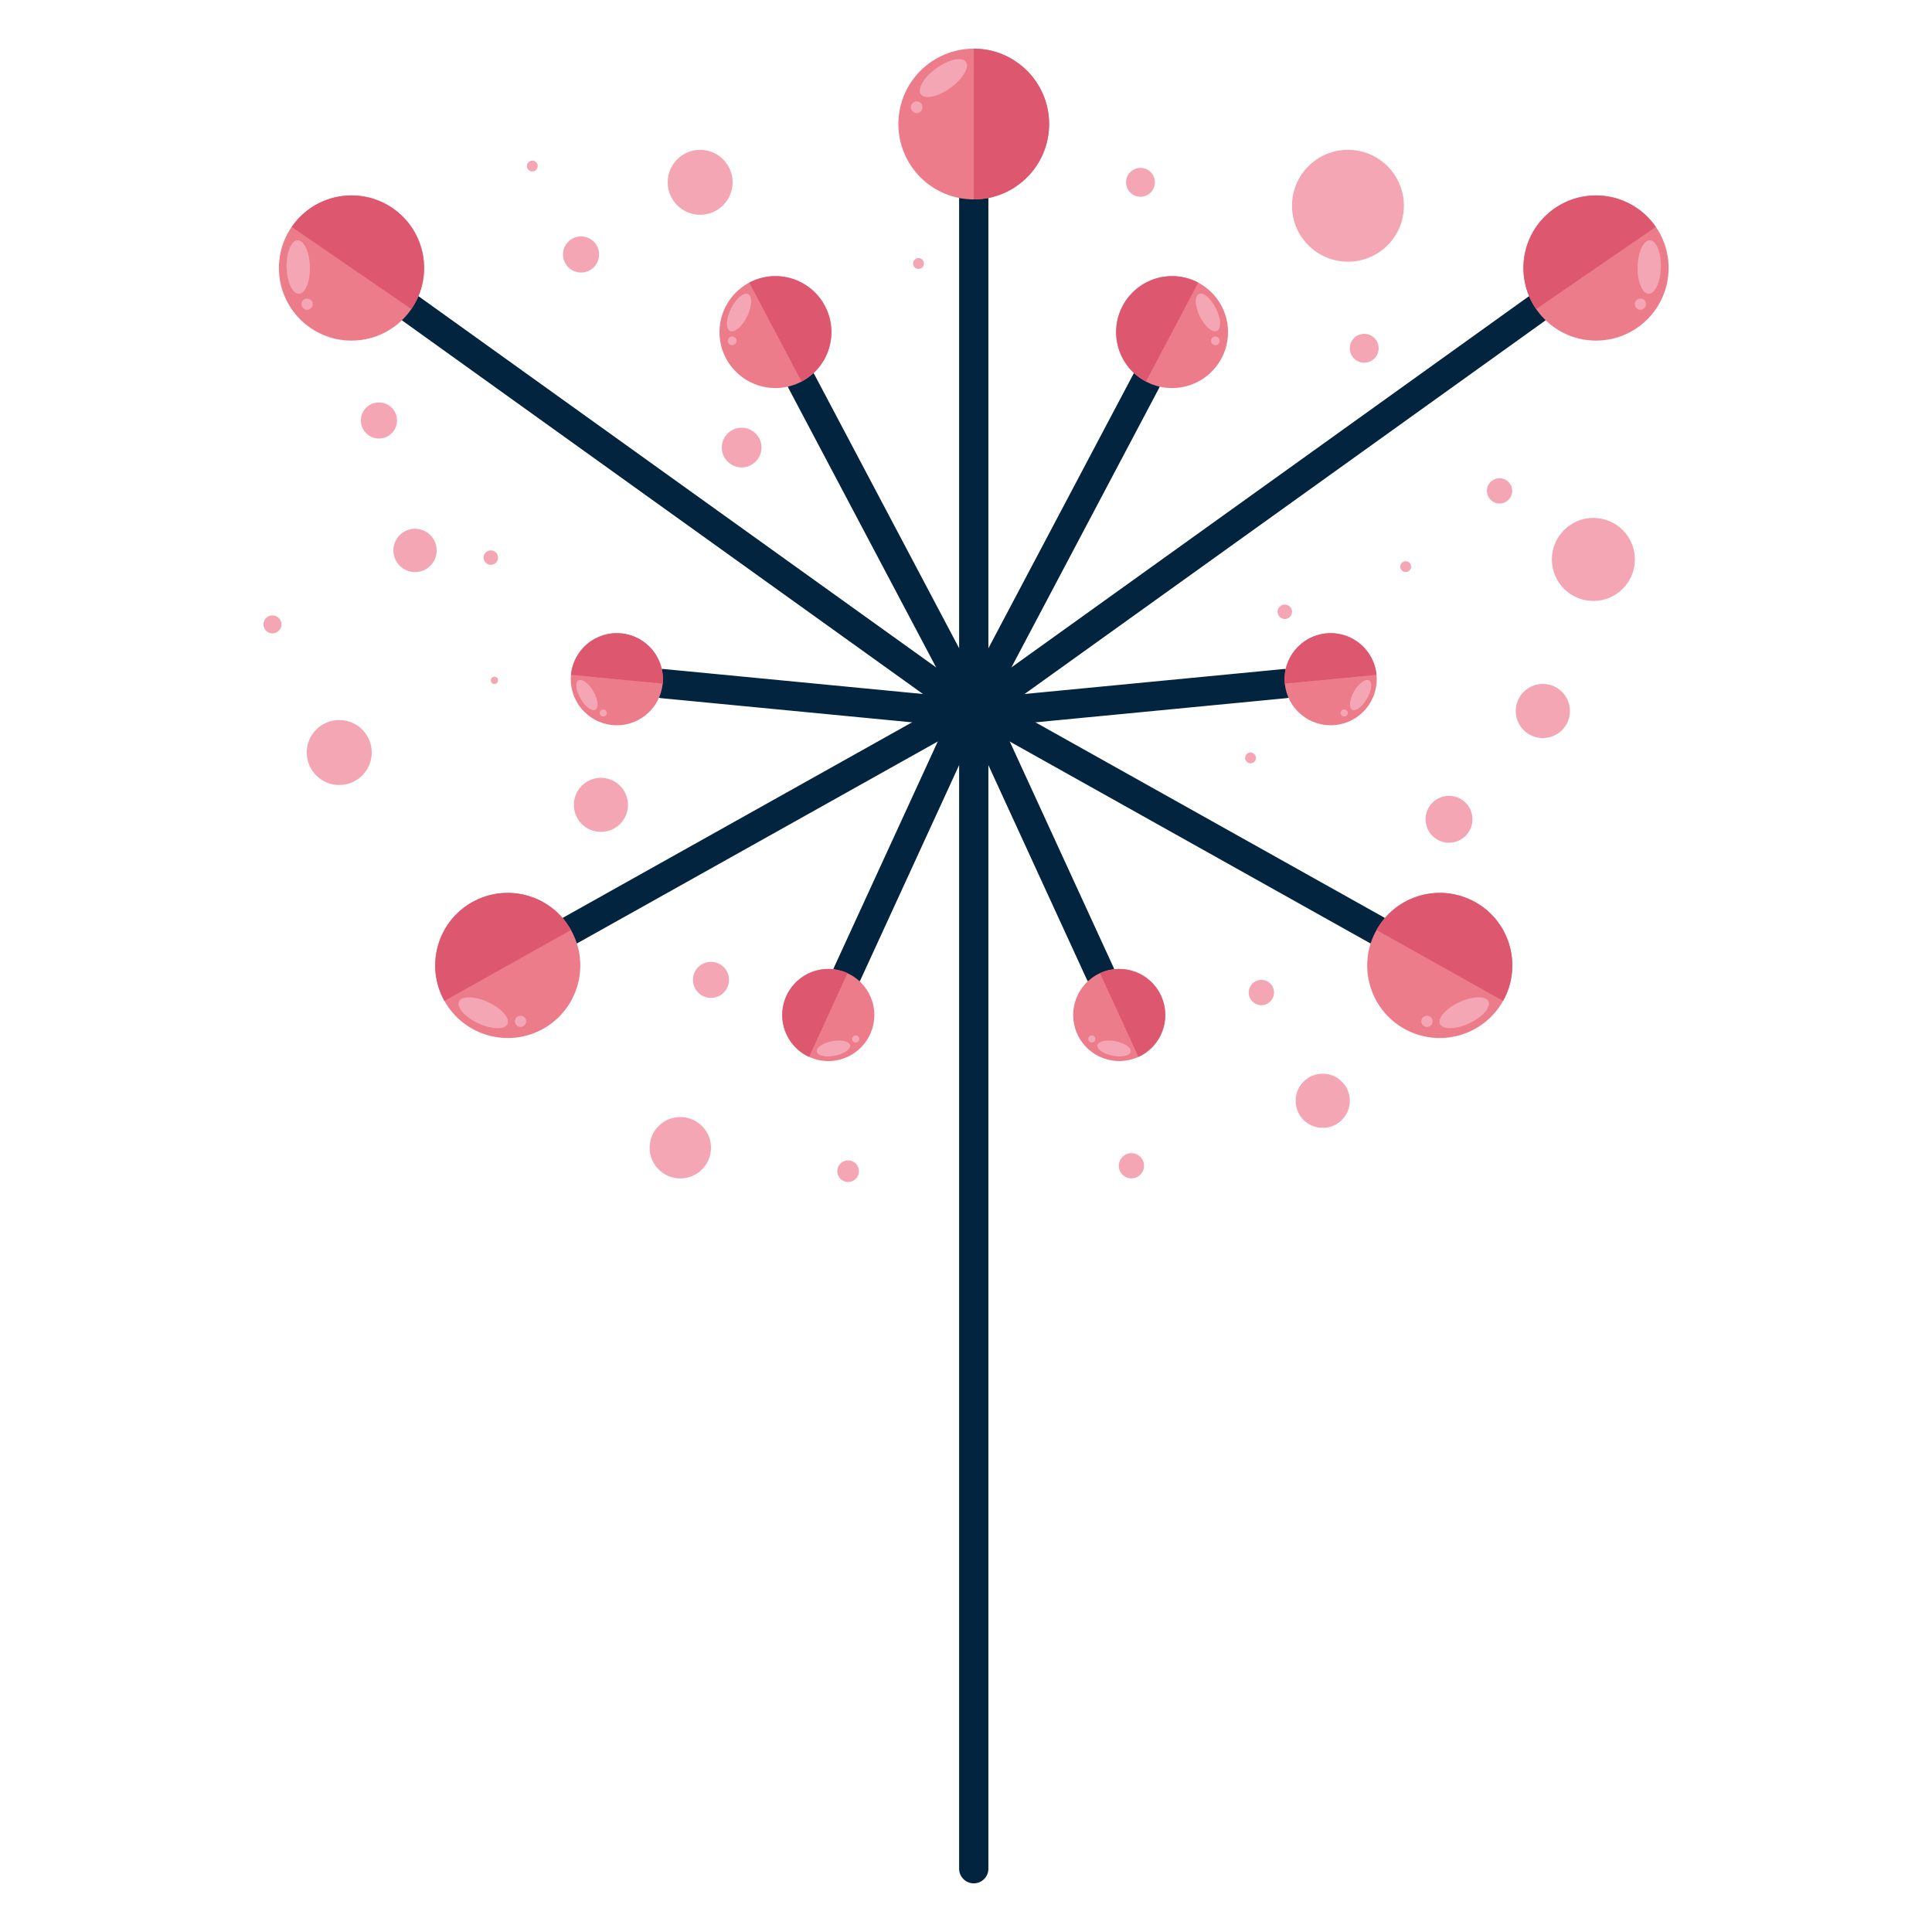 <?xml version="1.0" encoding="utf-8"?>
<!-- Generator: Adobe Illustrator 16.0.0, SVG Export Plug-In . SVG Version: 6.00 Build 0)  -->
<!DOCTYPE svg PUBLIC "-//W3C//DTD SVG 1.1//EN" "http://www.w3.org/Graphics/SVG/1.1/DTD/svg11.dtd">
<svg version="1.1" id="Layer_1" xmlns="http://www.w3.org/2000/svg" xmlns:xlink="http://www.w3.org/1999/xlink" x="0px" y="0px"
	 width="66px" height="66px" viewBox="0 0 66 66" enable-background="new 0 0 66 66" xml:space="preserve">
<g>
	<g>
		<g>
			<path fill="#02243E" d="M33.265,64.338c-0.276,0-0.5-0.224-0.5-0.5V6.811c0-0.276,0.224-0.5,0.5-0.5s0.5,0.224,0.5,0.5v57.027
				C33.765,64.115,33.541,64.338,33.265,64.338z"/>
		</g>
		<g>
			<g>
				<circle fill="#ED7C8A" cx="33.265" cy="4.237" r="2.575"/>
			</g>
			<g>
				<path fill="#DD586F" d="M33.265,1.662c1.422,0,2.575,1.154,2.575,2.576c0,1.42-1.153,2.574-2.575,2.574"/>
			</g>
			<g>
				
					<ellipse transform="matrix(0.811 -0.585 0.585 0.811 4.538 19.361)" fill="#F4A6B4" cx="32.223" cy="2.66" rx="0.948" ry="0.413"/>
			</g>
			<g>
				<path fill="#F4A6B4" d="M31.516,3.663c0,0.108-0.092,0.201-0.202,0.201c-0.108,0-0.198-0.093-0.198-0.201
					c0-0.111,0.09-0.2,0.198-0.2C31.424,3.463,31.516,3.552,31.516,3.663z"/>
			</g>
		</g>
		<g>
			<g>
				<g>
					<g>
						<g>
							<path fill="#02243E" d="M33.1,24.348c-0.18,0-0.354-0.097-0.442-0.266l-5.718-10.814c-0.129-0.244-0.035-0.547,0.209-0.676
								c0.246-0.13,0.547-0.036,0.676,0.208l5.717,10.814c0.129,0.244,0.036,0.547-0.208,0.676
								C33.258,24.33,33.178,24.348,33.1,24.348z"/>
						</g>
						<g>
							<g>
								<circle fill="#ED7C8A" cx="26.49" cy="11.345" r="1.911"/>
							</g>
							<g>
								<path fill="#DD586F" d="M25.596,9.655c0.935-0.493,2.09-0.138,2.584,0.797c0.494,0.932,0.137,2.089-0.798,2.582"/>
							</g>
							<g>
								
									<ellipse transform="matrix(0.443 -0.896 0.896 0.443 4.496 28.582)" fill="#F4A6B4" cx="25.259" cy="10.671" rx="0.703" ry="0.307"/>
							</g>
							<g>
								<circle fill="#F4A6B4" cx="25.011" cy="11.645" r="0.149"/>
							</g>
						</g>
					</g>
					<g>
						<g>
							<path fill="#02243E" d="M32.709,24.439c-0.101,0-0.202-0.03-0.291-0.094L13.76,10.964c-0.225-0.161-0.276-0.473-0.115-0.698
								c0.16-0.225,0.473-0.276,0.697-0.115l18.66,13.382c0.224,0.161,0.275,0.473,0.114,0.698
								C33.019,24.367,32.865,24.439,32.709,24.439z"/>
						</g>
						<g>
							<g>
								<circle fill="#ED7C8A" cx="12.008" cy="9.155" r="2.48"/>
							</g>
							<g>
								<path fill="#DD586F" d="M9.965,7.753c0.774-1.127,2.318-1.416,3.447-0.642c1.128,0.776,1.415,2.318,0.639,3.446"/>
							</g>
							<g>
								<path fill="#F4A6B4" d="M10.168,8.209c0.217-0.004,0.408,0.403,0.42,0.904c0.011,0.5-0.158,0.917-0.377,0.922
									c-0.219,0.004-0.408-0.4-0.42-0.901C9.778,8.627,9.949,8.215,10.168,8.209z"/>
							</g>
							<g>
								<path fill="#F4A6B4" d="M10.599,10.234c0.089,0.06,0.112,0.175,0.05,0.268c-0.057,0.087-0.181,0.108-0.266,0.05
									c-0.084-0.062-0.111-0.183-0.052-0.272C10.391,10.194,10.512,10.17,10.599,10.234z"/>
							</g>
						</g>
					</g>
					<g>
						<g>
							<path fill="#02243E" d="M19.507,32.271c-0.175,0-0.345-0.092-0.437-0.256c-0.135-0.241-0.049-0.545,0.191-0.681l13.844-7.749
								c0.242-0.134,0.545-0.048,0.681,0.192c0.135,0.241,0.049,0.545-0.192,0.681L19.75,32.207
								C19.674,32.25,19.59,32.271,19.507,32.271z"/>
						</g>
						<g>
							<g>
								<path fill="#ED7C8A" d="M16.133,30.818c1.197-0.668,2.705-0.243,3.373,0.953c0.671,1.195,0.245,2.703-0.949,3.374
									c-1.196,0.667-2.707,0.241-3.375-0.953C14.516,32.999,14.939,31.486,16.133,30.818z"/>
							</g>
							<g>
								<path fill="#DD586F" d="M15.182,34.192c-0.666-1.193-0.242-2.706,0.951-3.374c1.197-0.668,2.705-0.243,3.373,0.953"/>
							</g>
							<g>
								<path fill="#F4A6B4" d="M15.683,34.212c0.093-0.196,0.542-0.188,0.996,0.023c0.454,0.212,0.751,0.549,0.661,0.747
									c-0.095,0.198-0.542,0.188-0.994-0.022C15.885,34.747,15.59,34.411,15.683,34.212z"/>
							</g>
							<g>
								<circle fill="#F4A6B4" cx="17.782" cy="34.889" r="0.192"/>
							</g>
						</g>
					</g>
					<g>
						<g>
							<path fill="#02243E" d="M32.666,24.819c-0.016,0-0.032-0.001-0.049-0.002l-10.024-0.966c-0.274-0.026-0.477-0.271-0.45-0.545
								c0.027-0.275,0.279-0.478,0.546-0.45l10.024,0.966c0.275,0.026,0.477,0.271,0.45,0.545
								C33.139,24.626,32.92,24.819,32.666,24.819z"/>
						</g>
						<g>
							<g>
								<circle fill="#ED7C8A" cx="21.072" cy="23.203" r="1.573"/>
							</g>
							<g>
								<path fill="#DD586F" d="M19.506,23.053c0.084-0.865,0.852-1.5,1.717-1.416c0.865,0.082,1.499,0.852,1.418,1.716"/>
							</g>
							<g>
								<path fill="#F4A6B4" d="M19.759,23.245c0.12-0.071,0.349,0.095,0.513,0.372c0.158,0.277,0.19,0.557,0.071,0.628
									c-0.12,0.069-0.349-0.098-0.509-0.376C19.672,23.596,19.64,23.314,19.759,23.245z"/>
							</g>
							<g>
								<path fill="#F4A6B4" d="M20.62,24.235c0.067,0.006,0.117,0.065,0.112,0.131c-0.006,0.067-0.068,0.118-0.136,0.11
									c-0.065-0.006-0.115-0.065-0.11-0.132C20.492,24.276,20.555,24.228,20.62,24.235z"/>
							</g>
						</g>
					</g>
					<g>
						<g>
							<path fill="#02243E" d="M28.951,33.743c-0.07,0-0.141-0.015-0.208-0.045c-0.251-0.115-0.361-0.412-0.246-0.663l4.204-9.153
								c0.115-0.251,0.412-0.362,0.662-0.246c0.252,0.115,0.361,0.412,0.246,0.663l-4.203,9.153
								C29.322,33.635,29.141,33.743,28.951,33.743z"/>
						</g>
						<g>
							<g>
								<circle fill="#ED7C8A" cx="28.295" cy="34.675" r="1.573"/>
							</g>
							<g>
								<path fill="#DD586F" d="M27.64,36.105c-0.792-0.362-1.136-1.296-0.774-2.086c0.36-0.79,1.297-1.138,2.086-0.775"/>
							</g>
							<g>
								<path fill="#F4A6B4" d="M27.904,35.931c-0.029-0.138,0.205-0.301,0.52-0.363c0.312-0.058,0.588,0.004,0.616,0.139
									c0.027,0.135-0.206,0.298-0.522,0.357C28.206,36.127,27.931,36.065,27.904,35.931z"/>
							</g>
							<g>
								<circle fill="#F4A6B4" cx="29.232" cy="35.491" r="0.122"/>
							</g>
						</g>
					</g>
				</g>
			</g>
			<g>
				<g>
					<g>
						<g>
							<path fill="#02243E" d="M33.43,24.348c-0.078,0-0.158-0.019-0.232-0.058c-0.244-0.129-0.338-0.432-0.209-0.676L38.706,12.8
								c0.128-0.244,0.431-0.338,0.676-0.208c0.244,0.129,0.337,0.432,0.208,0.676l-5.717,10.814
								C33.783,24.251,33.609,24.348,33.43,24.348z"/>
						</g>
						<g>
							<g>
								<circle fill="#ED7C8A" cx="40.04" cy="11.345" r="1.911"/>
							</g>
							<g>
								<path fill="#DD586F" d="M40.934,9.655c-0.934-0.493-2.09-0.138-2.583,0.797c-0.495,0.932-0.137,2.089,0.798,2.582"/>
							</g>
							<g>
								
									<ellipse transform="matrix(-0.444 -0.896 0.896 -0.444 50.028 52.391)" fill="#F4A6B4" cx="41.271" cy="10.671" rx="0.703" ry="0.307"/>
							</g>
							<g>
								<circle fill="#F4A6B4" cx="41.519" cy="11.645" r="0.149"/>
							</g>
						</g>
					</g>
					<g>
						<g>
							<path fill="#02243E" d="M33.82,24.439c-0.156,0-0.309-0.072-0.406-0.208c-0.162-0.225-0.109-0.537,0.114-0.698l18.659-13.382
								c0.225-0.162,0.537-0.109,0.697,0.115c0.162,0.225,0.109,0.537-0.114,0.698L34.111,24.346
								C34.023,24.409,33.921,24.439,33.82,24.439z"/>
						</g>
						<g>
							<g>
								<circle fill="#ED7C8A" cx="54.522" cy="9.155" r="2.48"/>
							</g>
							<g>
								<path fill="#DD586F" d="M56.564,7.753c-0.773-1.127-2.317-1.416-3.446-0.642c-1.129,0.776-1.415,2.318-0.64,3.446"/>
							</g>
							<g>
								<path fill="#F4A6B4" d="M56.362,8.209c-0.218-0.004-0.408,0.403-0.42,0.904c-0.011,0.5,0.158,0.917,0.376,0.922
									c0.219,0.004,0.408-0.4,0.42-0.901C56.752,8.627,56.58,8.215,56.362,8.209z"/>
							</g>
							<g>
								<path fill="#F4A6B4" d="M55.932,10.234c-0.09,0.06-0.112,0.175-0.051,0.268c0.058,0.087,0.182,0.108,0.266,0.05
									c0.085-0.062,0.111-0.183,0.053-0.272C56.139,10.194,56.018,10.17,55.932,10.234z"/>
							</g>
						</g>
					</g>
					<g>
						<g>
							<path fill="#02243E" d="M47.023,32.271c-0.083,0-0.167-0.021-0.244-0.063l-13.844-7.749c-0.24-0.135-0.326-0.44-0.191-0.681
								c0.135-0.241,0.439-0.327,0.68-0.192l13.844,7.749c0.241,0.135,0.327,0.44,0.192,0.681
								C47.368,32.178,47.198,32.271,47.023,32.271z"/>
						</g>
						<g>
							<g>
								<path fill="#ED7C8A" d="M50.396,30.818c-1.196-0.668-2.705-0.243-3.373,0.953c-0.67,1.195-0.244,2.703,0.949,3.374
									c1.197,0.667,2.707,0.241,3.375-0.953C52.015,32.999,51.591,31.486,50.396,30.818z"/>
							</g>
							<g>
								<path fill="#DD586F" d="M51.348,34.192c0.667-1.193,0.243-2.706-0.951-3.374c-1.196-0.668-2.705-0.243-3.373,0.953"/>
							</g>
							<g>
								<path fill="#F4A6B4" d="M50.848,34.212c-0.093-0.196-0.542-0.188-0.996,0.023c-0.455,0.212-0.752,0.549-0.661,0.747
									c0.095,0.198,0.542,0.188,0.994-0.022C50.645,34.747,50.939,34.411,50.848,34.212z"/>
							</g>
							<g>
								<circle fill="#F4A6B4" cx="48.747" cy="34.889" r="0.192"/>
							</g>
						</g>
					</g>
					<g>
						<g>
							<path fill="#02243E" d="M33.863,24.819c-0.255,0-0.473-0.193-0.497-0.452c-0.026-0.275,0.175-0.519,0.45-0.545l10.025-0.966
								c0.27-0.025,0.518,0.174,0.545,0.45c0.027,0.275-0.175,0.519-0.449,0.545l-10.025,0.966
								C33.896,24.818,33.879,24.819,33.863,24.819z"/>
						</g>
						<g>
							<g>
								<circle fill="#ED7C8A" cx="45.457" cy="23.203" r="1.573"/>
							</g>
							<g>
								<path fill="#DD586F" d="M47.023,23.053c-0.083-0.865-0.852-1.5-1.717-1.416c-0.865,0.082-1.498,0.852-1.418,1.716"/>
							</g>
							<g>
								<path fill="#F4A6B4" d="M46.771,23.245c-0.12-0.071-0.35,0.095-0.514,0.372c-0.157,0.277-0.189,0.557-0.07,0.628
									c0.119,0.069,0.348-0.098,0.508-0.376C46.857,23.596,46.891,23.314,46.771,23.245z"/>
							</g>
							<g>
								<path fill="#F4A6B4" d="M45.91,24.235c-0.068,0.006-0.117,0.065-0.112,0.131c0.006,0.067,0.067,0.118,0.136,0.11
									c0.064-0.006,0.115-0.065,0.109-0.132C46.037,24.276,45.975,24.228,45.91,24.235z"/>
							</g>
						</g>
					</g>
					<g>
						<g>
							<path fill="#02243E" d="M37.578,33.743c-0.189,0-0.37-0.108-0.455-0.292l-4.203-9.153c-0.115-0.251-0.005-0.548,0.246-0.663
								c0.25-0.115,0.548-0.005,0.663,0.246l4.204,9.153c0.115,0.251,0.004,0.548-0.246,0.663
								C37.719,33.729,37.648,33.743,37.578,33.743z"/>
						</g>
						<g>
							<g>
								<path fill="#ED7C8A" d="M39.664,34.019c-0.359-0.79-1.297-1.138-2.086-0.775c-0.79,0.364-1.137,1.297-0.772,2.088
									c0.362,0.789,1.294,1.133,2.085,0.773C39.682,35.743,40.026,34.809,39.664,34.019z"/>
							</g>
							<g>
								<path fill="#DD586F" d="M38.891,36.105c0.791-0.362,1.136-1.296,0.773-2.086c-0.359-0.79-1.297-1.138-2.086-0.775"/>
							</g>
							<g>
								<path fill="#F4A6B4" d="M38.626,35.931c0.028-0.138-0.206-0.301-0.521-0.363c-0.312-0.058-0.587,0.004-0.616,0.139
									c-0.026,0.135,0.206,0.298,0.522,0.357C38.324,36.127,38.6,36.065,38.626,35.931z"/>
							</g>
							<g>
								<circle fill="#F4A6B4" cx="37.298" cy="35.491" r="0.121"/>
							</g>
						</g>
					</g>
				</g>
			</g>
		</g>
	</g>
	<g>
		<circle fill="#F4A6B4" cx="14.178" cy="18.803" r="0.74"/>
	</g>
	<g>
		<circle fill="#F4A6B4" cx="16.767" cy="19.049" r="0.247"/>
	</g>
	<g>
		<ellipse fill="#F4A6B4" cx="18.124" cy="6.721" rx="0.247" ry="0"/>
	</g>
	<g>
		<circle fill="#F4A6B4" cx="19.849" cy="8.693" r="0.617"/>
	</g>
	<g>
		<circle fill="#F4A6B4" cx="23.918" cy="6.228" r="1.109"/>
	</g>
	<g>
		<circle fill="#F4A6B4" cx="31.377" cy="9.001" r="0.186"/>
	</g>
	<g>
		<circle fill="#F4A6B4" cx="46.048" cy="7.029" r="1.911"/>
	</g>
	<g>
		<circle fill="#F4A6B4" cx="46.604" cy="11.898" r="0.493"/>
	</g>
	<g>
		<circle fill="#F4A6B4" cx="54.432" cy="19.111" r="1.418"/>
	</g>
	<g>
		<circle fill="#F4A6B4" cx="48.021" cy="19.357" r="0.185"/>
	</g>
	<g>
		<circle fill="#F4A6B4" cx="43.891" cy="20.899" r="0.247"/>
	</g>
	<g>
		<circle fill="#F4A6B4" cx="9.308" cy="21.33" r="0.308"/>
	</g>
	<g>
		<circle fill="#F4A6B4" cx="11.589" cy="25.707" r="1.11"/>
	</g>
	<g>
		<circle fill="#F4A6B4" cx="16.891" cy="23.241" r="0.123"/>
	</g>
	<g>
		<ellipse fill="#F4A6B4" cx="48.453" cy="28.173" rx="0.247" ry="0"/>
	</g>
	<g>
		<circle fill="#F4A6B4" cx="52.706" cy="24.289" r="0.925"/>
	</g>
	<g>
		<circle fill="#F4A6B4" cx="49.5" cy="27.988" r="0.801"/>
	</g>
	<g>
		<circle fill="#F4A6B4" cx="42.72" cy="25.892" r="0.185"/>
	</g>
	<g>
		<circle fill="#F4A6B4" cx="20.528" cy="27.495" r="0.924"/>
	</g>
	<g>
		<ellipse fill="#F4A6B4" cx="51.288" cy="17.816" rx="0.37" ry="0"/>
	</g>
	<g>
		<circle fill="#F4A6B4" cx="12.945" cy="14.364" r="0.617"/>
	</g>
	<g>
		<circle fill="#F4A6B4" cx="23.24" cy="39.208" r="1.048"/>
	</g>
	<g>
		<circle fill="#F4A6B4" cx="24.288" cy="33.474" r="0.616"/>
	</g>
	<g>
		<circle fill="#F4A6B4" cx="38.651" cy="39.824" r="0.431"/>
	</g>
	<g>
		<circle fill="#F4A6B4" cx="43.09" cy="33.906" r="0.432"/>
	</g>
	<g>
		<circle fill="#F4A6B4" cx="45.186" cy="37.604" r="0.925"/>
	</g>
	<g>
		<circle fill="#F4A6B4" cx="28.973" cy="40.009" r="0.37"/>
	</g>
	<g>
		<circle fill="#F4A6B4" cx="51.227" cy="16.769" r="0.432"/>
	</g>
	<g>
		<circle fill="#F4A6B4" cx="25.336" cy="15.289" r="0.678"/>
	</g>
	<g>
		<circle fill="#F4A6B4" cx="38.96" cy="6.228" r="0.493"/>
	</g>
	<g>
		<circle fill="#F4A6B4" cx="18.185" cy="5.672" r="0.185"/>
	</g>
</g>
</svg>
